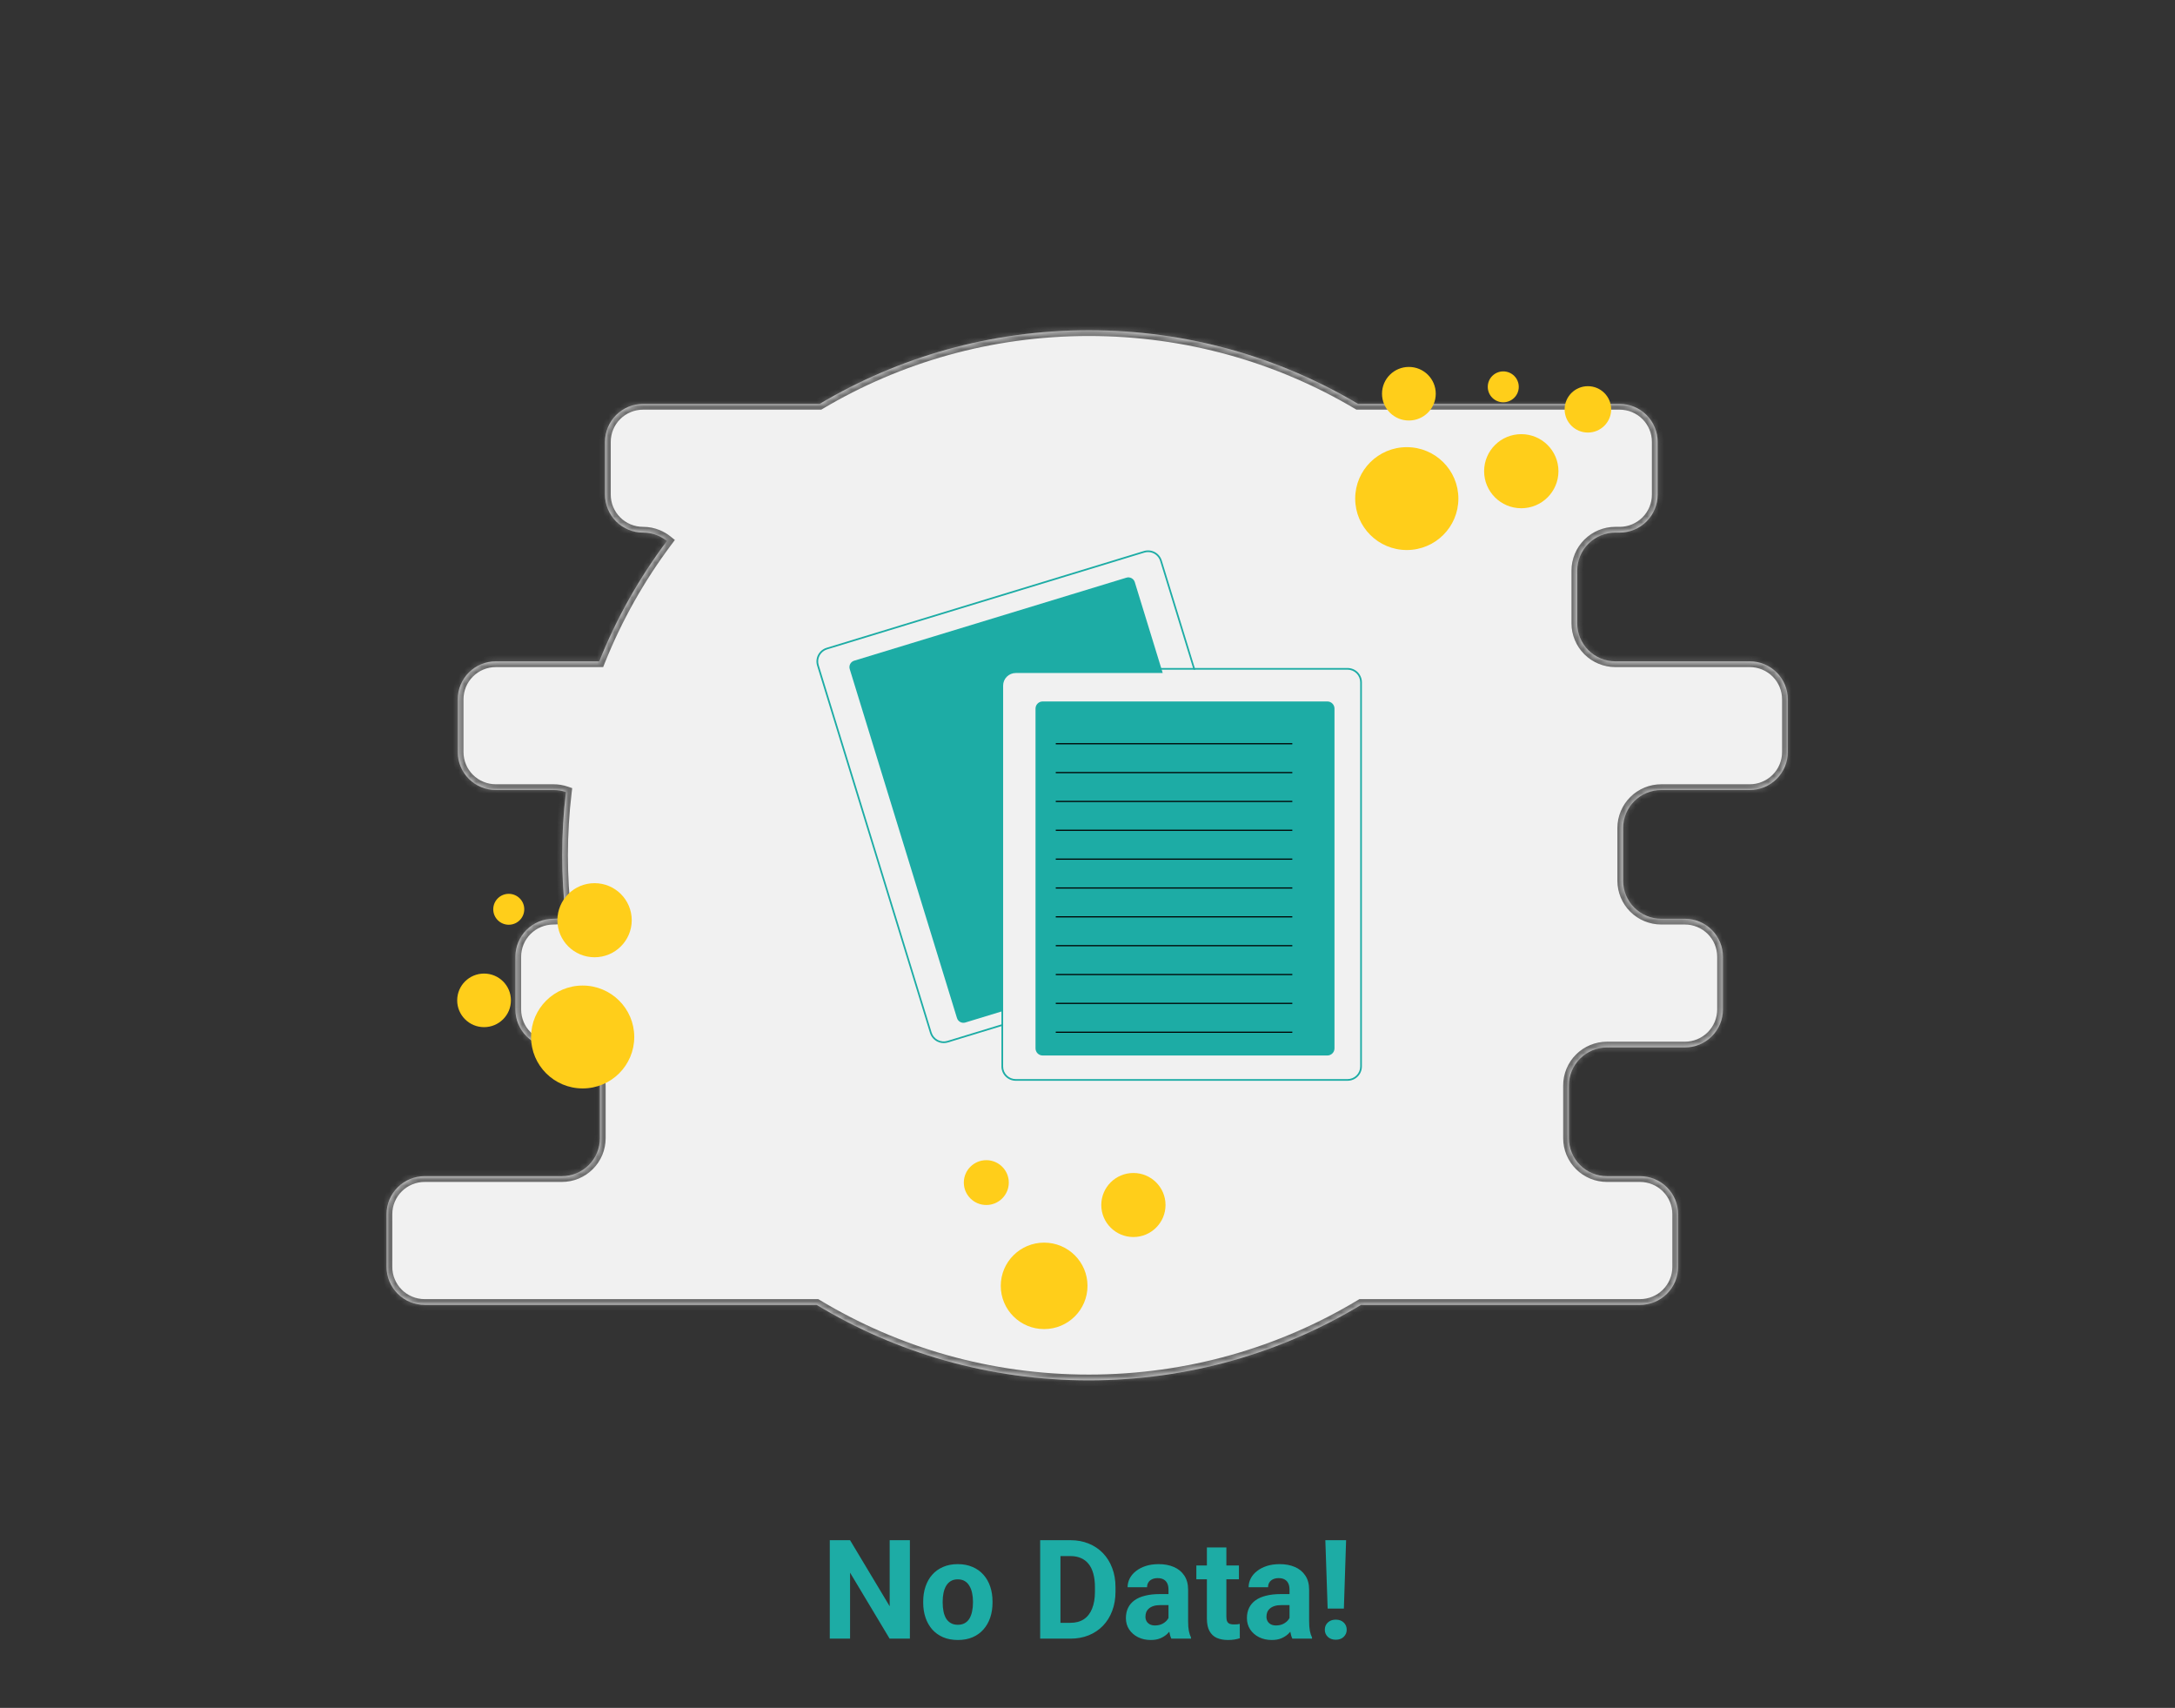 <svg width="377" height="296" viewBox="0 0 377 296" fill="none" xmlns="http://www.w3.org/2000/svg">
<rect x="0" y="0" width="377" height="296" fill="#333333" stroke="none"/>
<mask id="path-1-inside-1_2351_13749" fill="white">
<path fill-rule="evenodd" clip-rule="evenodd" d="M235.912 226.156C222.144 234.456 205.999 239.233 188.734 239.233C171.47 239.233 155.325 234.456 141.556 226.156H73.6C72.733 226.156 71.876 225.986 71.075 225.655C70.273 225.325 69.546 224.84 68.933 224.229C68.32 223.618 67.834 222.893 67.502 222.095C67.171 221.296 67 220.441 67 219.577V210.427C67 208.682 67.695 207.009 68.933 205.775C70.171 204.541 71.85 203.848 73.6 203.848H97.38C98.248 203.848 99.106 203.678 99.906 203.347C100.707 203.017 101.435 202.532 102.048 201.921C102.661 201.31 103.147 200.585 103.479 199.787C103.81 198.988 103.981 198.133 103.981 197.269V188.119C103.981 186.374 103.285 184.701 102.048 183.467C100.81 182.233 99.131 181.54 97.38 181.54H95.932C94.181 181.54 92.503 180.847 91.265 179.613C90.027 178.379 89.331 176.706 89.331 174.961V165.811C89.331 164.947 89.502 164.092 89.834 163.293C90.166 162.495 90.652 161.77 91.265 161.159C91.877 160.548 92.605 160.063 93.406 159.733C94.207 159.402 95.065 159.232 95.932 159.232H95.956C96.672 159.232 97.382 159.116 98.059 158.889C97.65 155.394 97.44 151.838 97.44 148.234C97.44 144.526 97.662 140.87 98.095 137.279C97.407 137.044 96.684 136.924 95.956 136.924H85.941C84.19 136.924 82.511 136.231 81.274 134.997C80.036 133.763 79.341 132.09 79.341 130.345V121.195C79.341 119.45 80.036 117.777 81.274 116.543C82.511 115.309 84.19 114.616 85.941 114.616H103.872C106.862 107.123 110.823 100.119 115.599 93.758C115.111 93.368 114.57 93.048 113.99 92.809C113.189 92.478 112.332 92.308 111.465 92.308C110.598 92.308 109.74 92.138 108.939 91.808C108.138 91.477 107.41 90.992 106.797 90.381C106.185 89.77 105.698 89.045 105.367 88.247C105.035 87.448 104.864 86.593 104.864 85.729V76.579C104.864 74.834 105.56 73.161 106.797 71.927C108.035 70.693 109.714 70 111.465 70H142.076C155.73 61.892 171.687 57.234 188.734 57.234C205.782 57.234 221.738 61.892 235.392 70H280.728C281.595 70 282.453 70.17 283.254 70.501C284.055 70.831 284.782 71.316 285.396 71.927C286.008 72.538 286.495 73.263 286.826 74.061C287.158 74.86 287.329 75.715 287.329 76.579V85.729C287.329 86.593 287.158 87.448 286.826 88.247C286.495 89.045 286.008 89.77 285.396 90.381C284.782 90.992 284.055 91.477 283.254 91.808C282.453 92.138 281.595 92.308 280.728 92.308H279.993C278.242 92.308 276.563 93.001 275.326 94.235C274.088 95.469 273.392 97.142 273.392 98.887V108.037C273.392 109.782 274.088 111.455 275.326 112.689C276.563 113.923 278.242 114.616 279.993 114.616H303.29C305.04 114.616 306.719 115.309 307.956 116.543C309.194 117.777 309.89 119.45 309.89 121.195V130.345C309.89 132.09 309.194 133.763 307.956 134.997C306.719 136.231 305.04 136.924 303.29 136.924H287.949C286.199 136.924 284.52 137.617 283.282 138.851C282.044 140.085 281.349 141.758 281.349 143.503V152.653C281.349 154.398 282.044 156.071 283.282 157.305C284.52 158.539 286.199 159.232 287.949 159.232H292.043C292.909 159.232 293.768 159.402 294.568 159.733C295.369 160.063 296.097 160.548 296.71 161.159C297.323 161.77 297.809 162.495 298.14 163.293C298.472 164.092 298.643 164.947 298.643 165.811V174.961C298.643 175.825 298.472 176.68 298.14 177.479C297.809 178.277 297.323 179.002 296.71 179.613C296.097 180.224 295.369 180.709 294.568 181.039C293.768 181.37 292.909 181.54 292.043 181.54H278.549C277.682 181.54 276.824 181.71 276.023 182.041C275.222 182.371 274.495 182.856 273.882 183.467C273.269 184.078 272.783 184.803 272.451 185.601C272.119 186.4 271.949 187.255 271.949 188.119V197.269C271.949 198.133 272.119 198.988 272.451 199.787C272.783 200.585 273.269 201.31 273.882 201.921C274.495 202.532 275.222 203.017 276.023 203.347C276.824 203.678 277.682 203.848 278.549 203.848H284.271C286.022 203.848 287.701 204.541 288.939 205.775C290.176 207.009 290.872 208.682 290.872 210.427V219.577C290.872 220.441 290.701 221.296 290.37 222.095C290.038 222.893 289.552 223.618 288.939 224.229C288.326 224.84 287.598 225.325 286.797 225.655C285.997 225.986 285.139 226.156 284.271 226.156H235.912Z"/>
</mask>
<path fill-rule="evenodd" clip-rule="evenodd" d="M235.912 226.156C222.144 234.456 205.999 239.233 188.734 239.233C171.47 239.233 155.325 234.456 141.556 226.156H73.6C72.733 226.156 71.876 225.986 71.075 225.655C70.273 225.325 69.546 224.84 68.933 224.229C68.32 223.618 67.834 222.893 67.502 222.095C67.171 221.296 67 220.441 67 219.577V210.427C67 208.682 67.695 207.009 68.933 205.775C70.171 204.541 71.85 203.848 73.6 203.848H97.38C98.248 203.848 99.106 203.678 99.906 203.347C100.707 203.017 101.435 202.532 102.048 201.921C102.661 201.31 103.147 200.585 103.479 199.787C103.81 198.988 103.981 198.133 103.981 197.269V188.119C103.981 186.374 103.285 184.701 102.048 183.467C100.81 182.233 99.131 181.54 97.38 181.54H95.932C94.181 181.54 92.503 180.847 91.265 179.613C90.027 178.379 89.331 176.706 89.331 174.961V165.811C89.331 164.947 89.502 164.092 89.834 163.293C90.166 162.495 90.652 161.77 91.265 161.159C91.877 160.548 92.605 160.063 93.406 159.733C94.207 159.402 95.065 159.232 95.932 159.232H95.956C96.672 159.232 97.382 159.116 98.059 158.889C97.65 155.394 97.44 151.838 97.44 148.234C97.44 144.526 97.662 140.87 98.095 137.279C97.407 137.044 96.684 136.924 95.956 136.924H85.941C84.19 136.924 82.511 136.231 81.274 134.997C80.036 133.763 79.341 132.09 79.341 130.345V121.195C79.341 119.45 80.036 117.777 81.274 116.543C82.511 115.309 84.19 114.616 85.941 114.616H103.872C106.862 107.123 110.823 100.119 115.599 93.758C115.111 93.368 114.57 93.048 113.99 92.809C113.189 92.478 112.332 92.308 111.465 92.308C110.598 92.308 109.74 92.138 108.939 91.808C108.138 91.477 107.41 90.992 106.797 90.381C106.185 89.77 105.698 89.045 105.367 88.247C105.035 87.448 104.864 86.593 104.864 85.729V76.579C104.864 74.834 105.56 73.161 106.797 71.927C108.035 70.693 109.714 70 111.465 70H142.076C155.73 61.892 171.687 57.234 188.734 57.234C205.782 57.234 221.738 61.892 235.392 70H280.728C281.595 70 282.453 70.17 283.254 70.501C284.055 70.831 284.782 71.316 285.396 71.927C286.008 72.538 286.495 73.263 286.826 74.061C287.158 74.86 287.329 75.715 287.329 76.579V85.729C287.329 86.593 287.158 87.448 286.826 88.247C286.495 89.045 286.008 89.77 285.396 90.381C284.782 90.992 284.055 91.477 283.254 91.808C282.453 92.138 281.595 92.308 280.728 92.308H279.993C278.242 92.308 276.563 93.001 275.326 94.235C274.088 95.469 273.392 97.142 273.392 98.887V108.037C273.392 109.782 274.088 111.455 275.326 112.689C276.563 113.923 278.242 114.616 279.993 114.616H303.29C305.04 114.616 306.719 115.309 307.956 116.543C309.194 117.777 309.89 119.45 309.89 121.195V130.345C309.89 132.09 309.194 133.763 307.956 134.997C306.719 136.231 305.04 136.924 303.29 136.924H287.949C286.199 136.924 284.52 137.617 283.282 138.851C282.044 140.085 281.349 141.758 281.349 143.503V152.653C281.349 154.398 282.044 156.071 283.282 157.305C284.52 158.539 286.199 159.232 287.949 159.232H292.043C292.909 159.232 293.768 159.402 294.568 159.733C295.369 160.063 296.097 160.548 296.71 161.159C297.323 161.77 297.809 162.495 298.14 163.293C298.472 164.092 298.643 164.947 298.643 165.811V174.961C298.643 175.825 298.472 176.68 298.14 177.479C297.809 178.277 297.323 179.002 296.71 179.613C296.097 180.224 295.369 180.709 294.568 181.039C293.768 181.37 292.909 181.54 292.043 181.54H278.549C277.682 181.54 276.824 181.71 276.023 182.041C275.222 182.371 274.495 182.856 273.882 183.467C273.269 184.078 272.783 184.803 272.451 185.601C272.119 186.4 271.949 187.255 271.949 188.119V197.269C271.949 198.133 272.119 198.988 272.451 199.787C272.783 200.585 273.269 201.31 273.882 201.921C274.495 202.532 275.222 203.017 276.023 203.347C276.824 203.678 277.682 203.848 278.549 203.848H284.271C286.022 203.848 287.701 204.541 288.939 205.775C290.176 207.009 290.872 208.682 290.872 210.427V219.577C290.872 220.441 290.701 221.296 290.37 222.095C290.038 222.893 289.552 223.618 288.939 224.229C288.326 224.84 287.598 225.325 286.797 225.655C285.997 225.986 285.139 226.156 284.271 226.156H235.912Z" fill="#F1F1F1"/>
<path d="M235.912 226.156V225.156H235.634L235.396 225.3L235.912 226.156ZM141.556 226.156L142.073 225.3L141.835 225.156H141.556V226.156ZM71.075 225.655L71.456 224.731L71.456 224.73L71.075 225.655ZM68.933 224.229L68.227 224.938L68.228 224.938L68.933 224.229ZM67.502 222.095L66.579 222.479L66.579 222.479L67.502 222.095ZM99.906 203.347L99.525 202.423L99.525 202.423L99.906 203.347ZM102.048 201.921L101.342 201.213L101.341 201.213L102.048 201.921ZM103.479 199.787L102.555 199.403L102.555 199.403L103.479 199.787ZM91.265 179.613L91.971 178.905L91.971 178.905L91.265 179.613ZM89.834 163.293L88.911 162.909L88.911 162.909L89.834 163.293ZM91.265 161.159L90.559 160.451L90.559 160.451L91.265 161.159ZM93.406 159.733L93.787 160.658L93.787 160.657L93.406 159.733ZM98.059 158.889L98.377 159.837L99.147 159.579L99.052 158.773L98.059 158.889ZM98.095 137.279L99.088 137.399L99.184 136.595L98.418 136.333L98.095 137.279ZM81.274 134.997L81.98 134.289L81.98 134.289L81.274 134.997ZM81.274 116.543L80.568 115.835L81.274 116.543ZM103.872 114.616V115.616H104.549L104.801 114.987L103.872 114.616ZM115.599 93.758L116.398 94.359L116.98 93.584L116.224 92.978L115.599 93.758ZM113.99 92.809L113.609 93.733L113.99 92.809ZM108.939 91.808L108.557 92.732L108.558 92.732L108.939 91.808ZM106.797 90.381L106.091 91.089L106.092 91.09L106.797 90.381ZM105.367 88.247L106.291 87.864L106.29 87.863L105.367 88.247ZM106.797 71.927L106.091 71.219L106.091 71.219L106.797 71.927ZM142.076 70V71H142.351L142.587 70.86L142.076 70ZM235.392 70L234.882 70.86L235.118 71H235.392V70ZM283.254 70.501L283.636 69.576L283.636 69.576L283.254 70.501ZM285.396 71.927L286.102 71.219L286.101 71.219L285.396 71.927ZM286.826 74.061L285.902 74.445L285.902 74.445L286.826 74.061ZM286.826 88.247L285.902 87.863L285.902 87.864L286.826 88.247ZM285.396 90.381L286.101 91.09L286.102 91.089L285.396 90.381ZM283.254 91.808L283.635 92.732L283.636 92.732L283.254 91.808ZM275.326 112.689L274.619 113.397L274.62 113.398L275.326 112.689ZM307.956 134.997L307.25 134.289L307.25 134.289L307.956 134.997ZM283.282 138.851L282.576 138.142L282.576 138.143L283.282 138.851ZM283.282 157.305L282.576 158.013L282.576 158.013L283.282 157.305ZM294.568 159.733L294.186 160.657L294.187 160.658L294.568 159.733ZM296.71 161.159L297.416 160.451L297.416 160.45L296.71 161.159ZM298.14 163.293L299.064 162.909L299.064 162.909L298.14 163.293ZM298.14 177.479L299.064 177.862V177.862L298.14 177.479ZM296.71 179.613L296.004 178.905L296.003 178.905L296.71 179.613ZM294.568 181.039L294.187 180.115L294.186 180.115L294.568 181.039ZM276.023 182.041L276.405 182.965L276.405 182.965L276.023 182.041ZM273.882 183.467L273.176 182.759V182.759L273.882 183.467ZM272.451 185.601L273.375 185.985L272.451 185.601ZM272.451 199.787L273.375 199.403V199.403L272.451 199.787ZM273.882 201.921L274.588 201.213L273.882 201.921ZM276.023 203.347L276.405 202.423L276.405 202.423L276.023 203.347ZM288.939 205.775L288.233 206.483L288.939 205.775ZM290.37 222.095L291.293 222.479L291.293 222.479L290.37 222.095ZM288.939 224.229L289.644 224.938L289.645 224.938L288.939 224.229ZM286.797 225.655L286.416 224.73L286.416 224.731L286.797 225.655ZM188.734 240.233C206.186 240.233 222.509 235.404 236.428 227.013L235.396 225.3C221.779 233.508 205.812 238.233 188.734 238.233V240.233ZM141.04 227.013C154.96 235.404 171.283 240.233 188.734 240.233V238.233C171.657 238.233 155.689 233.508 142.073 225.3L141.04 227.013ZM73.6 227.156H141.556V225.156H73.6V227.156ZM70.693 226.579C71.615 226.96 72.602 227.156 73.6 227.156V225.156C72.865 225.156 72.136 225.011 71.456 224.731L70.693 226.579ZM68.228 224.938C68.933 225.641 69.771 226.199 70.694 226.58L71.456 224.73C70.776 224.451 70.159 224.039 69.639 223.521L68.228 224.938ZM66.579 222.479C66.961 223.398 67.521 224.234 68.227 224.938L69.639 223.521C69.119 223.003 68.707 222.387 68.426 221.711L66.579 222.479ZM66 219.577C66 220.572 66.197 221.559 66.579 222.479L68.426 221.711C68.144 221.034 68 220.309 68 219.577H66ZM66 210.427V219.577H68V210.427H66ZM68.227 205.067C66.802 206.488 66 208.416 66 210.427H68C68 208.949 68.589 207.53 69.639 206.483L68.227 205.067ZM73.6 202.848C71.586 202.848 69.653 203.646 68.227 205.067L69.639 206.483C70.689 205.437 72.114 204.848 73.6 204.848V202.848ZM97.38 202.848H73.6V204.848H97.38V202.848ZM99.525 202.423C98.846 202.704 98.117 202.848 97.38 202.848V204.848C98.378 204.848 99.366 204.653 100.288 204.272L99.525 202.423ZM101.341 201.213C100.822 201.731 100.205 202.142 99.525 202.423L100.288 204.272C101.21 203.891 102.048 203.333 102.754 202.629L101.341 201.213ZM102.555 199.403C102.274 200.08 101.862 200.695 101.342 201.213L102.754 202.629C103.46 201.926 104.02 201.09 104.402 200.17L102.555 199.403ZM102.981 197.269C102.981 198.002 102.836 198.726 102.555 199.403L104.402 200.17C104.784 199.25 104.981 198.265 104.981 197.269H102.981ZM102.981 188.119V197.269H104.981V188.119H102.981ZM101.342 184.175C102.392 185.222 102.981 186.64 102.981 188.119H104.981C104.981 186.108 104.179 184.18 102.754 182.759L101.342 184.175ZM97.38 182.54C98.867 182.54 100.292 183.129 101.342 184.175L102.754 182.759C101.328 181.338 99.396 180.54 97.38 180.54V182.54ZM95.932 182.54H97.38V180.54H95.932V182.54ZM90.559 180.321C91.984 181.742 93.917 182.54 95.932 182.54V180.54C94.445 180.54 93.021 179.951 91.971 178.905L90.559 180.321ZM88.331 174.961C88.331 176.972 89.133 178.9 90.559 180.322L91.971 178.905C90.92 177.858 90.331 176.439 90.331 174.961H88.331ZM88.331 165.811V174.961H90.331V165.811H88.331ZM88.911 162.909C88.528 163.829 88.331 164.815 88.331 165.811H90.331C90.331 165.079 90.476 164.354 90.757 163.677L88.911 162.909ZM90.559 160.451C89.853 161.154 89.293 161.99 88.911 162.909L90.757 163.677C91.039 163.001 91.451 162.385 91.971 161.867L90.559 160.451ZM93.024 158.809C92.103 159.189 91.264 159.747 90.559 160.451L91.971 161.867C92.49 161.349 93.108 160.938 93.787 160.658L93.024 158.809ZM95.932 158.232C94.934 158.232 93.946 158.428 93.024 158.809L93.787 160.657C94.468 160.377 95.196 160.232 95.932 160.232V158.232ZM95.956 158.232H95.932V160.232H95.956V158.232ZM97.742 157.941C97.167 158.133 96.564 158.232 95.956 158.232V160.232C96.78 160.232 97.597 160.098 98.377 159.837L97.742 157.941ZM96.44 148.234C96.44 151.877 96.653 155.472 97.066 159.005L99.052 158.773C98.648 155.316 98.44 151.799 98.44 148.234H96.44ZM97.102 137.16C96.665 140.791 96.44 144.486 96.44 148.234H98.44C98.44 144.566 98.66 140.95 99.088 137.399L97.102 137.16ZM95.956 137.924C96.574 137.924 97.188 138.026 97.772 138.225L98.418 136.333C97.626 136.063 96.795 135.924 95.956 135.924V137.924ZM85.941 137.924H95.956V135.924H85.941V137.924ZM80.568 135.705C81.993 137.127 83.926 137.924 85.941 137.924V135.924C84.454 135.924 83.03 135.336 81.98 134.289L80.568 135.705ZM78.341 130.345C78.341 132.356 79.142 134.284 80.568 135.705L81.98 134.289C80.93 133.242 80.341 131.824 80.341 130.345H78.341ZM78.341 121.195V130.345H80.341V121.195H78.341ZM80.568 115.835C79.142 117.256 78.341 119.184 78.341 121.195H80.341C80.341 119.716 80.93 118.298 81.98 117.251L80.568 115.835ZM85.941 113.616C83.926 113.616 81.993 114.414 80.568 115.835L81.98 117.251C83.03 116.205 84.454 115.616 85.941 115.616V113.616ZM103.872 113.616H85.941V115.616H103.872V113.616ZM114.799 93.158C109.971 99.588 105.967 106.669 102.943 114.246L104.801 114.987C107.758 107.576 111.675 100.649 116.398 94.359L114.799 93.158ZM113.609 93.733C114.101 93.936 114.56 94.208 114.973 94.539L116.224 92.978C115.663 92.528 115.039 92.16 114.372 91.884L113.609 93.733ZM111.465 93.308C112.201 93.308 112.929 93.452 113.609 93.733L114.372 91.884C113.45 91.504 112.462 91.308 111.465 91.308V93.308ZM108.558 92.732C109.479 93.112 110.467 93.308 111.465 93.308V91.308C110.729 91.308 110 91.163 109.32 90.883L108.558 92.732ZM106.092 91.09C106.797 91.793 107.635 92.351 108.557 92.732L109.32 90.883C108.641 90.603 108.023 90.191 107.503 89.673L106.092 91.09ZM104.443 88.63C104.825 89.551 105.386 90.386 106.091 91.089L107.504 89.673C106.984 89.154 106.571 88.54 106.291 87.864L104.443 88.63ZM103.864 85.729C103.864 86.725 104.061 87.711 104.444 88.63L106.29 87.863C106.009 87.186 105.864 86.461 105.864 85.729H103.864ZM103.864 76.579V85.729H105.864V76.579H103.864ZM106.091 71.219C104.666 72.64 103.864 74.568 103.864 76.579H105.864C105.864 75.1 106.453 73.681 107.503 72.635L106.091 71.219ZM111.465 69C109.45 69 107.517 69.798 106.091 71.219L107.503 72.635C108.553 71.589 109.978 71 111.465 71V69ZM142.076 69H111.465V71H142.076V69ZM188.734 56.234C171.502 56.234 155.37 60.943 141.566 69.14L142.587 70.86C156.09 62.841 171.871 58.234 188.734 58.234V56.234ZM235.903 69.14C222.099 60.943 205.966 56.234 188.734 56.234V58.234C205.598 58.234 221.378 62.841 234.882 70.86L235.903 69.14ZM280.728 69H235.392V71H280.728V69ZM283.636 69.576C282.714 69.196 281.726 69 280.728 69V71C281.464 71 282.193 71.144 282.873 71.425L283.636 69.576ZM286.101 71.219C285.395 70.515 284.557 69.957 283.636 69.576L282.872 71.425C283.552 71.706 284.17 72.117 284.69 72.635L286.101 71.219ZM287.749 73.678C287.368 72.757 286.807 71.922 286.102 71.219L284.689 72.635C285.209 73.154 285.622 73.769 285.902 74.445L287.749 73.678ZM288.329 76.579C288.329 75.583 288.131 74.597 287.749 73.678L285.902 74.445C286.184 75.122 286.329 75.847 286.329 76.579H288.329ZM288.329 85.729V76.579H286.329V85.729H288.329ZM287.749 88.63C288.131 87.711 288.329 86.725 288.329 85.729H286.329C286.329 86.461 286.184 87.186 285.902 87.863L287.749 88.63ZM286.102 91.089C286.807 90.386 287.368 89.551 287.749 88.63L285.902 87.864C285.622 88.54 285.209 89.154 284.689 89.673L286.102 91.089ZM283.636 92.732C284.557 92.351 285.395 91.793 286.101 91.09L284.69 89.673C284.17 90.191 283.552 90.603 282.872 90.883L283.636 92.732ZM280.728 93.308C281.726 93.308 282.714 93.112 283.635 92.732L282.873 90.883C282.193 91.163 281.464 91.308 280.728 91.308V93.308ZM279.993 93.308H280.728V91.308H279.993V93.308ZM276.032 94.943C277.081 93.897 278.507 93.308 279.993 93.308V91.308C277.978 91.308 276.045 92.106 274.62 93.527L276.032 94.943ZM274.392 98.887C274.392 97.408 274.982 95.99 276.032 94.943L274.62 93.527C273.194 94.948 272.392 96.876 272.392 98.887H274.392ZM274.392 108.037V98.887H272.392V108.037H274.392ZM276.032 111.981C274.982 110.934 274.392 109.516 274.392 108.037H272.392C272.392 110.048 273.194 111.976 274.619 113.397L276.032 111.981ZM279.993 113.616C278.507 113.616 277.081 113.028 276.032 111.981L274.62 113.398C276.045 114.819 277.978 115.616 279.993 115.616V113.616ZM303.29 113.616H279.993V115.616H303.29V113.616ZM308.662 115.835C307.237 114.414 305.304 113.616 303.29 113.616V115.616C304.776 115.616 306.2 116.205 307.25 117.251L308.662 115.835ZM310.89 121.195C310.89 119.184 310.088 117.256 308.662 115.835L307.25 117.251C308.3 118.298 308.89 119.716 308.89 121.195H310.89ZM310.89 130.345V121.195H308.89V130.345H310.89ZM308.662 135.705C310.088 134.284 310.89 132.356 310.89 130.345H308.89C308.89 131.824 308.3 133.242 307.25 134.289L308.662 135.705ZM303.29 137.924C305.304 137.924 307.237 137.127 308.662 135.705L307.25 134.289C306.2 135.336 304.776 135.924 303.29 135.924V137.924ZM287.949 137.924H303.29V135.924H287.949V137.924ZM283.988 139.559C285.038 138.512 286.463 137.924 287.949 137.924V135.924C285.935 135.924 284.002 136.722 282.576 138.142L283.988 139.559ZM282.349 143.503C282.349 142.024 282.938 140.606 283.988 139.559L282.576 138.143C281.15 139.564 280.349 141.492 280.349 143.503H282.349ZM282.349 152.653V143.503H280.349V152.653H282.349ZM283.988 156.597C282.938 155.55 282.349 154.132 282.349 152.653H280.349C280.349 154.664 281.15 156.592 282.576 158.013L283.988 156.597ZM287.949 158.232C286.463 158.232 285.038 157.643 283.988 156.597L282.576 158.013C284.002 159.434 285.935 160.232 287.949 160.232V158.232ZM292.043 158.232H287.949V160.232H292.043V158.232ZM294.95 158.809C294.029 158.428 293.041 158.232 292.043 158.232V160.232C292.778 160.232 293.507 160.377 294.186 160.657L294.95 158.809ZM297.416 160.45C296.71 159.747 295.872 159.189 294.949 158.809L294.187 160.658C294.867 160.938 295.484 161.349 296.004 161.867L297.416 160.45ZM299.064 162.909C298.682 161.99 298.122 161.154 297.416 160.451L296.004 161.867C296.524 162.385 296.936 163.001 297.217 163.677L299.064 162.909ZM299.643 165.811C299.643 164.816 299.446 163.83 299.064 162.909L297.217 163.677C297.498 164.354 297.643 165.079 297.643 165.811H299.643ZM299.643 174.961V165.811H297.643V174.961H299.643ZM299.064 177.862C299.446 176.942 299.643 175.957 299.643 174.961H297.643C297.643 175.694 297.498 176.418 297.217 177.095L299.064 177.862ZM297.416 180.321C298.122 179.618 298.682 178.782 299.064 177.862L297.217 177.095C296.936 177.772 296.524 178.386 296.004 178.905L297.416 180.321ZM294.95 181.964C295.872 181.583 296.71 181.025 297.416 180.321L296.003 178.905C295.484 179.423 294.867 179.834 294.187 180.115L294.95 181.964ZM292.043 182.54C293.04 182.54 294.028 182.344 294.95 181.964L294.186 180.115C293.507 180.396 292.779 180.54 292.043 180.54V182.54ZM278.549 182.54H292.043V180.54H278.549V182.54ZM276.405 182.965C277.084 182.684 277.813 182.54 278.549 182.54V180.54C277.551 180.54 276.563 180.736 275.641 181.116L276.405 182.965ZM274.588 184.175C275.108 183.657 275.725 183.246 276.405 182.965L275.642 181.116C274.72 181.497 273.882 182.055 273.176 182.759L274.588 184.175ZM273.375 185.985C273.656 185.308 274.068 184.694 274.588 184.175L273.176 182.759C272.47 183.462 271.91 184.298 271.528 185.218L273.375 185.985ZM272.949 188.119C272.949 187.386 273.093 186.662 273.375 185.985L271.528 185.218C271.145 186.138 270.949 187.123 270.949 188.119H272.949ZM272.949 197.269V188.119H270.949V197.269H272.949ZM273.375 199.403C273.093 198.726 272.949 198.002 272.949 197.269H270.949C270.949 198.265 271.145 199.25 271.528 200.17L273.375 199.403ZM274.588 201.213C274.068 200.695 273.656 200.08 273.375 199.403L271.528 200.17C271.91 201.09 272.47 201.926 273.176 202.629L274.588 201.213ZM276.405 202.423C275.725 202.142 275.108 201.731 274.588 201.213L273.176 202.629C273.882 203.333 274.72 203.891 275.642 204.272L276.405 202.423ZM278.549 202.848C277.813 202.848 277.084 202.704 276.405 202.423L275.641 204.272C276.563 204.653 277.551 204.848 278.549 204.848V202.848ZM284.271 202.848H278.549V204.848H284.271V202.848ZM289.645 205.067C288.219 203.646 286.287 202.848 284.271 202.848V204.848C285.758 204.848 287.183 205.437 288.233 206.483L289.645 205.067ZM291.872 210.427C291.872 208.416 291.07 206.488 289.645 205.067L288.233 206.483C289.283 207.53 289.872 208.949 289.872 210.427H291.872ZM291.872 219.577V210.427H289.872V219.577H291.872ZM291.293 222.479C291.675 221.559 291.872 220.572 291.872 219.577H289.872C289.872 220.309 289.727 221.034 289.446 221.711L291.293 222.479ZM289.645 224.938C290.351 224.234 290.911 223.398 291.293 222.479L289.446 221.711C289.165 222.387 288.753 223.003 288.233 223.521L289.645 224.938ZM287.178 226.58C288.101 226.199 288.939 225.641 289.644 224.938L288.233 223.521C287.713 224.039 287.095 224.451 286.416 224.73L287.178 226.58ZM284.271 227.156C285.27 227.156 286.258 226.96 287.179 226.579L286.416 224.731C285.736 225.011 285.007 225.156 284.271 225.156V227.156ZM235.912 227.156H284.271V225.156H235.912V227.156Z" fill="#6C6C6C" mask="url(#path-1-inside-1_2351_13749)"/>
<path d="M180.983 230.35C185.135 230.35 188.5 226.996 188.5 222.857C188.5 218.719 185.135 215.365 180.983 215.365C176.831 215.365 173.466 218.719 173.466 222.857C173.466 226.996 176.831 230.35 180.983 230.35Z" fill="#FFCE1A"/>
<path d="M170.96 208.844C173.112 208.844 174.858 207.104 174.858 204.959C174.858 202.813 173.112 201.074 170.96 201.074C168.808 201.074 167.062 202.813 167.062 204.959C167.062 207.104 168.808 208.844 170.96 208.844Z" fill="#FFCE1A"/>
<path d="M196.456 214.394C199.531 214.394 202.024 211.909 202.024 208.844C202.024 205.778 199.531 203.294 196.456 203.294C193.381 203.294 190.888 205.778 190.888 208.844C190.888 211.909 193.381 214.394 196.456 214.394Z" fill="#FFCE1A"/>
<path d="M100.995 188.64C105.934 188.64 109.938 184.648 109.938 179.725C109.938 174.802 105.934 170.81 100.995 170.81C96.056 170.81 92.051 174.802 92.051 179.725C92.051 184.648 96.056 188.64 100.995 188.64Z" fill="#FFCE1A"/>
<path d="M83.905 178.019C86.478 178.019 88.563 175.94 88.563 173.376C88.563 170.811 86.478 168.732 83.905 168.732C81.332 168.732 79.246 170.811 79.246 173.376C79.246 175.94 81.332 178.019 83.905 178.019Z" fill="#FFCE1A"/>
<path d="M88.184 160.27C89.668 160.27 90.871 159.071 90.871 157.591C90.871 156.112 89.668 154.913 88.184 154.913C86.7 154.913 85.497 156.112 85.497 157.591C85.497 159.071 86.7 160.27 88.184 160.27Z" fill="#FFCE1A"/>
<path d="M103.059 165.907C106.616 165.907 109.501 163.032 109.501 159.486C109.501 155.94 106.616 153.065 103.059 153.065C99.501 153.065 96.617 155.94 96.617 159.486C96.617 163.032 99.501 165.907 103.059 165.907Z" fill="#FFCE1A"/>
<path d="M243.844 95.328C248.783 95.328 252.787 91.336 252.787 86.413C252.787 81.49 248.783 77.498 243.844 77.498C238.904 77.498 234.9 81.49 234.9 86.413C234.9 91.336 238.904 95.328 243.844 95.328Z" fill="#FFCE1A"/>
<path d="M244.207 72.881C246.78 72.881 248.865 70.802 248.865 68.237C248.865 65.673 246.78 63.594 244.207 63.594C241.634 63.594 239.548 65.673 239.548 68.237C239.548 70.802 241.634 72.881 244.207 72.881Z" fill="#FFCE1A"/>
<path d="M275.236 74.969C277.462 74.969 279.268 73.17 279.268 70.95C279.268 68.73 277.462 66.931 275.236 66.931C273.008 66.931 271.203 68.73 271.203 70.95C271.203 73.17 273.008 74.969 275.236 74.969Z" fill="#FFCE1A"/>
<path d="M260.566 69.724C262.05 69.724 263.253 68.525 263.253 67.045C263.253 65.566 262.05 64.367 260.566 64.367C259.082 64.367 257.879 65.566 257.879 67.045C257.879 68.525 259.082 69.724 260.566 69.724Z" fill="#FFCE1A"/>
<path d="M263.689 88.087C267.247 88.087 270.131 85.212 270.131 81.665C270.131 78.119 267.247 75.244 263.689 75.244C260.131 75.244 257.247 78.119 257.247 81.665C257.247 85.212 260.131 88.087 263.689 88.087Z" fill="#FFCE1A"/>
<g clip-path="url(#clip0_2351_13749)">
<path d="M201.538 116.642H176.064C175.483 116.642 174.926 116.872 174.516 117.281C174.105 117.69 173.875 118.245 173.874 118.823V175.219L173.582 175.307L167.333 177.213C167.036 177.303 166.717 177.273 166.443 177.128C166.17 176.983 165.965 176.736 165.874 176.441L147.286 115.96C147.195 115.665 147.226 115.346 147.371 115.074C147.517 114.801 147.765 114.597 148.061 114.507L157.691 111.57L185.609 103.058L195.239 100.121C195.386 100.076 195.54 100.06 195.692 100.074C195.845 100.089 195.993 100.133 196.129 100.205C196.264 100.276 196.384 100.374 196.482 100.492C196.579 100.609 196.653 100.745 196.697 100.891L201.449 116.351L201.538 116.642Z" fill="#1DACA5"/>
<path d="M207.097 115.773L201.37 97.141C201.275 96.831 201.119 96.542 200.912 96.291C200.705 96.041 200.45 95.834 200.162 95.681C199.874 95.529 199.559 95.435 199.235 95.404C198.91 95.373 198.583 95.406 198.271 95.501L184.732 99.629L156.815 108.142L143.276 112.272C142.647 112.464 142.12 112.897 141.812 113.476C141.503 114.055 141.437 114.732 141.629 115.359L161.202 179.037C161.358 179.543 161.673 179.985 162.1 180.3C162.527 180.615 163.044 180.785 163.576 180.786C163.821 180.786 164.066 180.749 164.301 180.677L173.582 177.847L173.874 177.757V177.453L173.582 177.542L164.215 180.399C163.66 180.568 163.06 180.51 162.548 180.239C162.035 179.967 161.651 179.505 161.481 178.952L141.91 115.273C141.825 114.999 141.796 114.712 141.823 114.426C141.85 114.141 141.934 113.864 142.069 113.611C142.204 113.358 142.387 113.134 142.609 112.952C142.831 112.77 143.087 112.633 143.362 112.55L156.901 108.42L184.818 99.908L198.357 95.778C198.566 95.715 198.783 95.683 199.001 95.683C199.469 95.684 199.925 95.834 200.301 96.112C200.677 96.389 200.954 96.779 201.092 97.225L206.792 115.773L206.883 116.064H207.186L207.097 115.773Z" fill="#1DACA5"/>
<path d="M230.071 182.933H180.731C180.402 182.932 180.086 182.802 179.854 182.57C179.621 182.339 179.49 182.025 179.49 181.697V122.807C179.49 122.48 179.621 122.166 179.854 121.934C180.086 121.702 180.402 121.572 180.731 121.572H230.071C230.4 121.572 230.715 121.702 230.948 121.934C231.181 122.166 231.311 122.48 231.312 122.807V181.697C231.311 182.025 231.181 182.339 230.948 182.57C230.715 182.802 230.4 182.932 230.071 182.933Z" fill="#1DACA5"/>
<line x1="183" y1="128.9" x2="224" y2="128.9" stroke="black" stroke-width="0.2"/>
<line x1="183" y1="133.9" x2="224" y2="133.9" stroke="black" stroke-width="0.2"/>
<line x1="183" y1="138.9" x2="224" y2="138.9" stroke="black" stroke-width="0.2"/>
<line x1="183" y1="143.9" x2="224" y2="143.9" stroke="black" stroke-width="0.2"/>
<line x1="183" y1="148.9" x2="224" y2="148.9" stroke="black" stroke-width="0.2"/>
<line x1="183" y1="153.9" x2="224" y2="153.9" stroke="black" stroke-width="0.2"/>
<line x1="183" y1="158.9" x2="224" y2="158.9" stroke="black" stroke-width="0.2"/>
<line x1="183" y1="163.9" x2="224" y2="163.9" stroke="black" stroke-width="0.2"/>
<line x1="183" y1="168.9" x2="224" y2="168.9" stroke="black" stroke-width="0.2"/>
<line x1="183" y1="173.9" x2="224" y2="173.9" stroke="black" stroke-width="0.2"/>
<line x1="183" y1="178.9" x2="224" y2="178.9" stroke="black" stroke-width="0.2"/>
<path d="M206.792 115.773H176.063C175.406 115.774 174.775 116.034 174.31 116.498C173.844 116.961 173.583 117.589 173.582 118.245V177.541L173.874 177.453V118.245C173.874 117.666 174.105 117.112 174.516 116.703C174.926 116.294 175.483 116.064 176.063 116.064H206.882L206.792 115.773ZM233.578 115.773H176.063C175.406 115.774 174.775 116.034 174.31 116.498C173.844 116.961 173.583 117.589 173.582 118.245V184.841C173.583 185.496 173.844 186.124 174.31 186.587C174.775 187.051 175.406 187.312 176.063 187.312H233.578C234.236 187.312 234.867 187.051 235.332 186.587C235.797 186.124 236.059 185.496 236.06 184.841V118.245C236.059 117.589 235.797 116.961 235.332 116.498C234.867 116.034 234.236 115.774 233.578 115.773ZM235.768 184.841C235.767 185.419 235.536 185.973 235.126 186.382C234.715 186.791 234.159 187.021 233.578 187.022H176.063C175.483 187.021 174.926 186.791 174.516 186.382C174.105 185.973 173.874 185.419 173.874 184.841V118.245C173.874 117.666 174.105 117.112 174.516 116.703C174.926 116.294 175.483 116.064 176.063 116.064H233.578C234.159 116.064 234.715 116.294 235.126 116.703C235.536 117.112 235.767 117.666 235.768 118.245V184.841Z" fill="#1DACA5"/>
</g>
<path d="M157.715 266.938V284H154.199L147.344 272.562V284H143.828V266.938H147.344L154.211 278.387V266.938H157.715ZM160.023 277.789V277.543C160.023 276.613 160.156 275.758 160.422 274.977C160.688 274.188 161.074 273.504 161.582 272.926C162.09 272.348 162.715 271.898 163.457 271.578C164.199 271.25 165.051 271.086 166.012 271.086C166.973 271.086 167.828 271.25 168.578 271.578C169.328 271.898 169.957 272.348 170.465 272.926C170.98 273.504 171.371 274.188 171.637 274.977C171.902 275.758 172.035 276.613 172.035 277.543V277.789C172.035 278.711 171.902 279.566 171.637 280.355C171.371 281.137 170.98 281.82 170.465 282.406C169.957 282.984 169.332 283.434 168.59 283.754C167.848 284.074 166.996 284.234 166.035 284.234C165.074 284.234 164.219 284.074 163.469 283.754C162.727 283.434 162.098 282.984 161.582 282.406C161.074 281.82 160.688 281.137 160.422 280.355C160.156 279.566 160.023 278.711 160.023 277.789ZM163.398 277.543V277.789C163.398 278.32 163.445 278.816 163.539 279.277C163.633 279.738 163.781 280.145 163.984 280.496C164.195 280.84 164.469 281.109 164.805 281.305C165.141 281.5 165.551 281.598 166.035 281.598C166.504 281.598 166.906 281.5 167.242 281.305C167.578 281.109 167.848 280.84 168.051 280.496C168.254 280.145 168.402 279.738 168.496 279.277C168.598 278.816 168.648 278.32 168.648 277.789V277.543C168.648 277.027 168.598 276.543 168.496 276.09C168.402 275.629 168.25 275.223 168.039 274.871C167.836 274.512 167.566 274.23 167.23 274.027C166.895 273.824 166.488 273.723 166.012 273.723C165.535 273.723 165.129 273.824 164.793 274.027C164.465 274.23 164.195 274.512 163.984 274.871C163.781 275.223 163.633 275.629 163.539 276.09C163.445 276.543 163.398 277.027 163.398 277.543ZM185.535 284H181.82L181.844 281.258H185.535C186.457 281.258 187.234 281.051 187.867 280.637C188.5 280.215 188.977 279.602 189.297 278.797C189.625 277.992 189.789 277.02 189.789 275.879V275.047C189.789 274.172 189.695 273.402 189.508 272.738C189.328 272.074 189.059 271.516 188.699 271.062C188.34 270.609 187.898 270.27 187.375 270.043C186.852 269.809 186.25 269.691 185.57 269.691H181.75V266.938H185.57C186.711 266.938 187.754 267.133 188.699 267.523C189.652 267.906 190.477 268.457 191.172 269.176C191.867 269.895 192.402 270.754 192.777 271.754C193.16 272.746 193.352 273.852 193.352 275.07V275.879C193.352 277.09 193.16 278.195 192.777 279.195C192.402 280.195 191.867 281.055 191.172 281.773C190.484 282.484 189.66 283.035 188.699 283.426C187.746 283.809 186.691 284 185.535 284ZM183.812 266.938V284H180.297V266.938H183.812ZM202.539 281.141V275.492C202.539 275.086 202.473 274.738 202.34 274.449C202.207 274.152 202 273.922 201.719 273.758C201.445 273.594 201.09 273.512 200.652 273.512C200.277 273.512 199.953 273.578 199.68 273.711C199.406 273.836 199.195 274.02 199.047 274.262C198.898 274.496 198.824 274.773 198.824 275.094H195.449C195.449 274.555 195.574 274.043 195.824 273.559C196.074 273.074 196.438 272.648 196.914 272.281C197.391 271.906 197.957 271.613 198.613 271.402C199.277 271.191 200.02 271.086 200.84 271.086C201.824 271.086 202.699 271.25 203.465 271.578C204.23 271.906 204.832 272.398 205.27 273.055C205.715 273.711 205.938 274.531 205.938 275.516V280.941C205.938 281.637 205.98 282.207 206.066 282.652C206.152 283.09 206.277 283.473 206.441 283.801V284H203.031C202.867 283.656 202.742 283.227 202.656 282.711C202.578 282.188 202.539 281.664 202.539 281.141ZM202.984 276.277L203.008 278.188H201.121C200.676 278.188 200.289 278.238 199.961 278.34C199.633 278.441 199.363 278.586 199.152 278.773C198.941 278.953 198.785 279.164 198.684 279.406C198.59 279.648 198.543 279.914 198.543 280.203C198.543 280.492 198.609 280.754 198.742 280.988C198.875 281.215 199.066 281.395 199.316 281.527C199.566 281.652 199.859 281.715 200.195 281.715C200.703 281.715 201.145 281.613 201.52 281.41C201.895 281.207 202.184 280.957 202.387 280.66C202.598 280.363 202.707 280.082 202.715 279.816L203.605 281.246C203.48 281.566 203.309 281.898 203.09 282.242C202.879 282.586 202.609 282.91 202.281 283.215C201.953 283.512 201.559 283.758 201.098 283.953C200.637 284.141 200.09 284.234 199.457 284.234C198.652 284.234 197.922 284.074 197.266 283.754C196.617 283.426 196.102 282.977 195.719 282.406C195.344 281.828 195.156 281.172 195.156 280.438C195.156 279.773 195.281 279.184 195.531 278.668C195.781 278.152 196.148 277.719 196.633 277.367C197.125 277.008 197.738 276.738 198.473 276.559C199.207 276.371 200.059 276.277 201.027 276.277H202.984ZM214.75 271.32V273.711H207.367V271.32H214.75ZM209.195 268.191H212.57V280.18C212.57 280.547 212.617 280.828 212.711 281.023C212.812 281.219 212.961 281.355 213.156 281.434C213.352 281.504 213.598 281.539 213.895 281.539C214.105 281.539 214.293 281.531 214.457 281.516C214.629 281.492 214.773 281.469 214.891 281.445L214.902 283.93C214.613 284.023 214.301 284.098 213.965 284.152C213.629 284.207 213.258 284.234 212.852 284.234C212.109 284.234 211.461 284.113 210.906 283.871C210.359 283.621 209.938 283.223 209.641 282.676C209.344 282.129 209.195 281.41 209.195 280.52V268.191ZM223.516 281.141V275.492C223.516 275.086 223.449 274.738 223.316 274.449C223.184 274.152 222.977 273.922 222.695 273.758C222.422 273.594 222.066 273.512 221.629 273.512C221.254 273.512 220.93 273.578 220.656 273.711C220.383 273.836 220.172 274.02 220.023 274.262C219.875 274.496 219.801 274.773 219.801 275.094H216.426C216.426 274.555 216.551 274.043 216.801 273.559C217.051 273.074 217.414 272.648 217.891 272.281C218.367 271.906 218.934 271.613 219.59 271.402C220.254 271.191 220.996 271.086 221.816 271.086C222.801 271.086 223.676 271.25 224.441 271.578C225.207 271.906 225.809 272.398 226.246 273.055C226.691 273.711 226.914 274.531 226.914 275.516V280.941C226.914 281.637 226.957 282.207 227.043 282.652C227.129 283.09 227.254 283.473 227.418 283.801V284H224.008C223.844 283.656 223.719 283.227 223.633 282.711C223.555 282.188 223.516 281.664 223.516 281.141ZM223.961 276.277L223.984 278.188H222.098C221.652 278.188 221.266 278.238 220.938 278.34C220.609 278.441 220.34 278.586 220.129 278.773C219.918 278.953 219.762 279.164 219.66 279.406C219.566 279.648 219.52 279.914 219.52 280.203C219.52 280.492 219.586 280.754 219.719 280.988C219.852 281.215 220.043 281.395 220.293 281.527C220.543 281.652 220.836 281.715 221.172 281.715C221.68 281.715 222.121 281.613 222.496 281.41C222.871 281.207 223.16 280.957 223.363 280.66C223.574 280.363 223.684 280.082 223.691 279.816L224.582 281.246C224.457 281.566 224.285 281.898 224.066 282.242C223.855 282.586 223.586 282.91 223.258 283.215C222.93 283.512 222.535 283.758 222.074 283.953C221.613 284.141 221.066 284.234 220.434 284.234C219.629 284.234 218.898 284.074 218.242 283.754C217.594 283.426 217.078 282.977 216.695 282.406C216.32 281.828 216.133 281.172 216.133 280.438C216.133 279.773 216.258 279.184 216.508 278.668C216.758 278.152 217.125 277.719 217.609 277.367C218.102 277.008 218.715 276.738 219.449 276.559C220.184 276.371 221.035 276.277 222.004 276.277H223.961ZM233.324 266.938L232.938 278.785H230.125L229.727 266.938H233.324ZM229.633 282.453C229.633 281.953 229.805 281.539 230.148 281.211C230.5 280.875 230.961 280.707 231.531 280.707C232.109 280.707 232.57 280.875 232.914 281.211C233.258 281.539 233.43 281.953 233.43 282.453C233.43 282.938 233.258 283.348 232.914 283.684C232.57 284.02 232.109 284.188 231.531 284.188C230.961 284.188 230.5 284.02 230.148 283.684C229.805 283.348 229.633 282.938 229.633 282.453Z" fill="#1DACA5"/>
<defs>
<clipPath id="clip0_2351_13749">
<rect width="94.54" height="91.922" fill="white" transform="translate(141.52 95.391)"/>
</clipPath>
</defs>
</svg>
